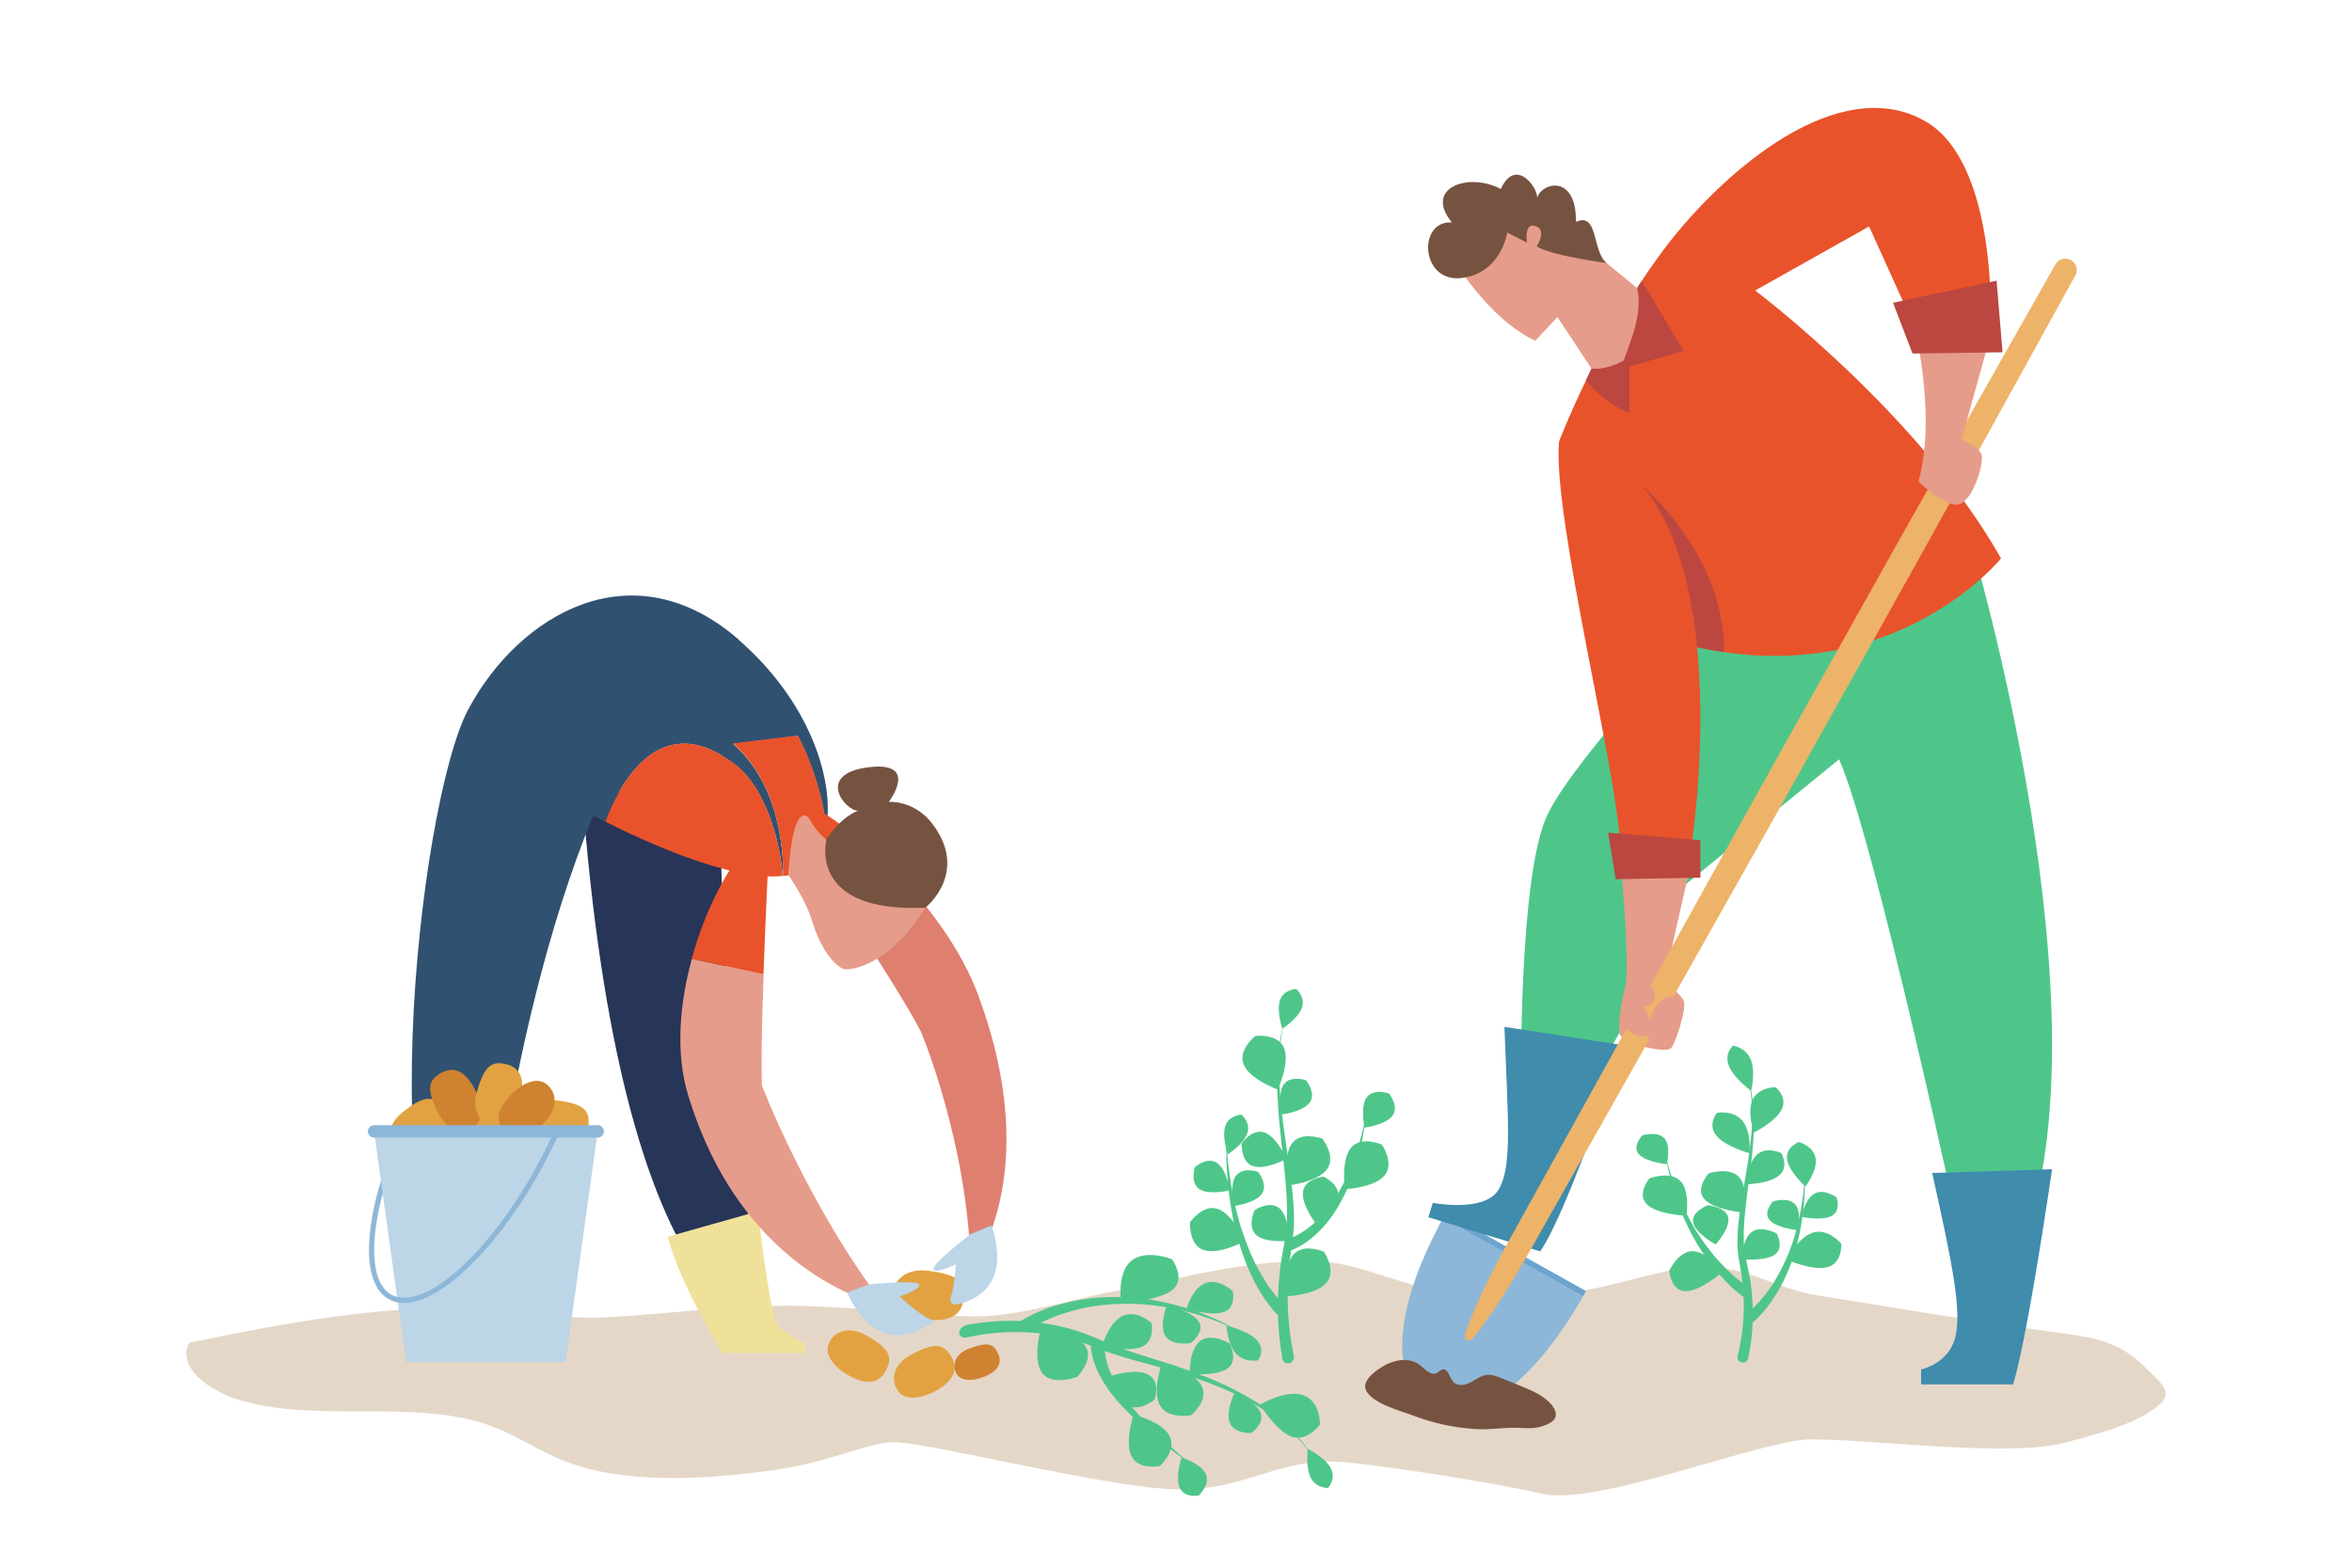 <?xml version="1.0" encoding="UTF-8"?><svg id="Livello_1" xmlns="http://www.w3.org/2000/svg" viewBox="0 0 170.08 113.39"><defs><style>.cls-1{fill:#f0e19a;}.cls-2{fill:#edb369;}.cls-3{fill:#e8532b;}.cls-4{fill:#e69c8a;}.cls-5{fill:#e5d7c8;}.cls-6{fill:#8db7d8;}.cls-7{fill:#bb4740;}.cls-8{fill:#cf8331;}.cls-9{fill:#bcd5e7;}.cls-10{fill:#df7f70;}.cls-11{fill:#e2a242;}.cls-12{fill:#3f8cad;}.cls-13{fill:#6da4ce;}.cls-14{fill:#315171;}.cls-15{fill:#273558;}.cls-16{fill:#4ec68a;}.cls-17{fill:#765341;}</style></defs><path class="cls-5" d="M131.07,104.11c-3.38-.12-15.5,4.88-19.57,3.93-4.07-.95-13.6-2.37-15.35-2.34-4.26,.07-6.26,2.1-11.12,2.02-4.79-.08-17.96-3.41-20.37-3.41-1.97,0-4.54,1.5-9.34,2.11-4.8,.61-10.17,.88-14.3-.67-2.16-.81-3.78-2.06-6.03-2.79-2.6-.84-5.72-.88-8.69-.88-2.97,0-6.07,.01-8.75-.75-2.67-.76-4.75-2.55-3.87-4.21,7.24-1.48,14.83-2.98,22.43-2.36,2.57,.21,5.13,.66,7.71,.52,4.83-.26,9.61-.97,14.46-.82,4.28,.13,7.23,.57,11.51,.74,3.68,.14,7.04-1.1,10.56-1.76,4.91-.92,10-2.44,15.14-2.2,3.06,.14,6.33,2.02,9.4,2.16,2.81,.13,5.63,.26,8.43,.08,2.78-.17,6.85-1.8,9.65-1.87,3.37-.07,5.34,1.6,8.6,2.11,5.31,.83,10.61,1.76,15.96,2.49,3.73,.51,5.44,.61,7.51,2.61,1.7,1.63,2.37,2.11,.19,3.44-1.48,.9-3.9,1.56-5.83,2.07-4.2,1.1-13.76-.22-18.31-.22Z"/><g><path class="cls-16" d="M142.53,39.2s10.19,34.15,3.69,50.85h-4.34s-6.29-29.28-8.89-35.13l-11.71,9.54s-3.69,12.15-7.59,14.53l-3.69-.22s-.22-15.62,1.95-19.95c2.17-4.34,11.71-14.31,11.71-14.31l18.87-5.3Z"/><path class="cls-3" d="M112.74,31.93s3.81-9.98,9.54-16.27c5.73-6.29,12.34-9.73,17.11-6.79,4.77,2.94,4.55,13.3,4.55,13.3l-5.53,1.39-3.25-7.18-8.24,4.63s11.93,8.97,17.78,19.38c0,0-8.24,10.19-23.42,6.07l1-2.39-9.54-12.15Z"/><path class="cls-7" d="M124.67,47.16c.04-7.1-5.91-12.01-5.91-12.01l-.44,3.9,3.95,5.02-1,2.39c1.18,.32,2.3,.54,3.4,.7Z"/><g><path class="cls-6" d="M114.69,93.39c-4.1,7.33-8.45,9.79-11.25,8.22s-2.98-6.56,1.12-13.89l10.13,5.66Z"/><rect class="cls-13" x="103.72" y="90.53" width="11.61" height=".4" transform="translate(58.22 -41.92) rotate(29.22)"/></g><path class="cls-12" d="M139.71,84.84l8.68-.27s-1.74,12.09-2.82,15.56h-6.65v-1.08s1.95-.4,2.46-2.28c.51-1.9-.21-5.45-1.66-11.93Z"/><path class="cls-12" d="M108.79,74.27l8.58,1.33s-3.94,11.91-5.99,14.91l-8.09-2.47,.32-1.04s3.71,.72,4.74-.93c1.04-1.67,.68-5.17,.44-11.8Z"/><path class="cls-3" d="M112.74,31.93c-.51,5.45,4.42,24.72,4.42,29.5h5.12s4.47-27.98-9.54-29.5Z"/><path class="cls-4" d="M117.23,62.72s.65,7.3,.29,8.68c-.36,1.37-.47,2.55-.42,3.3,.06,.75,3.38,1.54,3.74,1.11,.36-.43,1.08-2.75,.94-3.33-.14-.58-1.45-1.45-1.45-1.45l1.88-8.31h-4.99Z"/><polygon class="cls-7" points="116.29 60.23 116.83 63.59 122.96 63.48 122.96 60.77 116.29 60.23"/><path class="cls-2" d="M150.07,19.93l-10.68,19.35-10.77,19.3-10.85,19.25-5.43,9.62c-1.83,3.2-3.51,6.48-5.87,9.38-.11,.13-.31,.15-.44,.05-.11-.09-.14-.23-.1-.35,1.23-3.53,3.15-6.68,4.91-9.91l5.36-9.66,10.73-19.32,10.8-19.28,10.9-19.23c.23-.4,.73-.54,1.13-.31,.39,.22,.53,.72,.32,1.12Z"/><path class="cls-4" d="M138.63,24.55s1.33,5.93,.1,10.26c0,0,1.93,1.95,2.94,1.66,1.01-.29,1.77-2.87,1.63-3.52-.14-.65-1.45-1.16-1.45-1.16l1.93-6.97-5.14-.29Z"/><polygon class="cls-7" points="136.89 21.9 138.3 25.57 144.81 25.48 144.38 20.3 136.89 21.9"/><path class="cls-4" d="M117.1,73.89s1.14,1.44,1.95,.98c0,0,.49,.79,1.55,.89,0,0,1.06-1.35,1.14-3.4,0,0-1.63-1.15-2.44,1.39l-.41-.92s.84-.05,.76-1.06c-.08-1-1.83-.19-1.83-.19l-.73,2.3Z"/><path class="cls-7" d="M114.69,27.51s1.21,1.6,3.14,2.36v-3.36l3.91-1.12-3.01-5.09s-2.5,3.78-4.04,7.2Z"/><path class="cls-4" d="M117.4,26.09c.43-1.22,1.43-3.39,.99-5.25,0,0-8.6-7.14-9.43-7.03-.83,.11-4.31,3.62-4.15,4.27,.16,.65,2.81,4.96,6.21,6.57l1.6-1.72,2.47,3.73s.93,.17,2.31-.57Z"/><path class="cls-17" d="M108.99,16.82s-.41,2.95-3.32,3.29c-2.96,.34-3.17-4.19-.68-4.02-2.06-2.52,1.21-3.66,3.54-2.42,1.04-2.29,2.63-.19,2.63,.62,.36-1.13,2.85-1.69,2.8,1.76,1.63-.75,1.16,2.1,2.21,2.97,0,0-3.99-.52-5.05-1.2,0,0,.86-1.3-.2-1.5-.71-.13-.5,1.23-.5,1.23l-1.44-.74Z"/></g><g><path class="cls-16" d="M92.73,98.24c-.38-2.11-.41-4.21-.18-6.3,.1-1.05,.38-2.08,.47-3.05,.09-1,.05-2.03-.03-3.05-.16-2.05-.48-4.1-.59-6.17-.07-1.03-.06-2.07,0-3.11,.08-1.03,.27-2.06,.56-3.05-.54,2-.54,4.09-.35,6.14,.18,2.05,.57,4.08,.8,6.14,.12,1.03,.21,2.07,.14,3.13-.07,1.08-.31,2.07-.37,3.08-.16,2.02-.04,4.09,.38,6.04v.03c.06,.23-.09,.47-.33,.52-.23,.05-.47-.1-.52-.33,0,0,0-.01,0-.01Z"/><path class="cls-16" d="M92.51,95.23c-.47-.45-.8-.9-1.13-1.39-.33-.48-.6-.99-.85-1.51-.5-1.04-.86-2.12-1.14-3.22-.3-1.1-.45-2.22-.58-3.34-.05-.56-.08-1.12-.12-1.69l-.02-1.69,.13,1.68c.08,.56,.14,1.11,.23,1.66,.2,1.1,.42,2.2,.78,3.25,.34,1.06,.76,2.08,1.3,3.04,.28,.47,.56,.94,.89,1.37,.32,.43,.7,.86,1.06,1.16l-.55,.67Z"/><path class="cls-16" d="M93.06,89.63c.35-.09,.79-.3,1.15-.54,.38-.24,.73-.53,1.06-.85,.66-.64,1.21-1.41,1.66-2.23,.47-.81,.82-1.7,1.14-2.59l.4-1.37,.32-1.4-.21,1.42c-.09,.47-.2,.94-.3,1.41-.26,.93-.54,1.86-.96,2.73-.41,.88-.92,1.73-1.58,2.48-.34,.37-.69,.72-1.1,1.02-.42,.31-.82,.57-1.39,.76l-.2-.84Z"/><path class="cls-16" d="M87.04,90.42c-1.09-.38-.99-2.01-.99-2.01,0,0,.92-1.35,2.02-.97s1.94,2.33,1.94,2.33c0,0-1.88,1.02-2.97,.64Z"/><path class="cls-16" d="M97.7,83.01c.74-.89,2.23-.22,2.23-.22,0,0,.93,1.34,.19,2.23-.74,.89-2.87,.99-2.87,.99,0,0-.29-2.12,.45-3Z"/><path class="cls-16" d="M93.51,90.76c.74-.89,2.23-.22,2.23-.22,0,0,.93,1.34,.19,2.23-.74,.89-2.87,.99-2.87,.99,0,0-.29-2.12,.45-3Z"/><path class="cls-16" d="M90.84,89.32c-.69-.61-.11-1.8-.11-1.8,0,0,1.11-.73,1.8-.12s.71,2.34,.71,2.34c0,0-1.71,.2-2.41-.42Z"/><path class="cls-16" d="M90.6,84.34c-.89-.31-.81-1.64-.81-1.64,0,0,.75-1.1,1.65-.79,.89,.31,1.59,1.91,1.59,1.91,0,0-1.53,.83-2.43,.52Z"/><path class="cls-16" d="M94.22,86.17c.16-.93,1.49-1.07,1.49-1.07,0,0,1.21,.56,1.05,1.5-.16,.93-1.62,1.88-1.62,1.88,0,0-1.07-1.38-.91-2.31Z"/><path class="cls-16" d="M89.94,77c-.45-1.07,.84-2.07,.84-2.07,0,0,1.62-.21,2.07,.86,.45,1.07-.45,3.01-.45,3.01,0,0-2.01-.72-2.46-1.79Z"/><path class="cls-16" d="M93.42,82.71c.68-.93,2.21-.35,2.21-.35,0,0,1.01,1.28,.33,2.21-.68,.93-2.8,1.17-2.8,1.17,0,0-.42-2.09,.26-3.03Z"/><path class="cls-16" d="M86.74,86.01c-.7-.46-.34-1.59-.34-1.59,0,0,.89-.78,1.59-.32,.7,.46,.95,1.99,.95,1.99,0,0-1.5,.38-2.2-.08Z"/><path class="cls-16" d="M89.38,85.04c.49-.68,1.6-.28,1.6-.28,0,0,.75,.92,.26,1.6-.49,.68-2.03,.87-2.03,.87,0,0-.32-1.52,.16-2.2Z"/><path class="cls-16" d="M92.85,78.42c.49-.68,1.6-.28,1.6-.28,0,0,.75,.92,.26,1.6-.49,.68-2.03,.87-2.03,.87,0,0-.32-1.52,.16-2.2Z"/><path class="cls-16" d="M98.84,79.37c.49-.68,1.6-.28,1.6-.28,0,0,.75,.92,.26,1.6-.49,.68-2.03,.87-2.03,.87,0,0-.32-1.52,.16-2.2Z"/><path class="cls-16" d="M88.61,81.43c.28-.79,1.17-.81,1.17-.81,0,0,.69,.57,.41,1.37-.28,.79-1.41,1.5-1.41,1.5,0,0-.44-1.27-.17-2.06Z"/><path class="cls-16" d="M92.56,72.34c.28-.79,1.17-.81,1.17-.81,0,0,.69,.57,.41,1.37-.28,.79-1.41,1.5-1.41,1.5,0,0-.44-1.27-.17-2.06Z"/></g><g><path class="cls-16" d="M125.66,98.04c.41-1.61,.53-3.36,.37-5.05-.06-.85-.3-1.67-.37-2.59-.06-.9,.02-1.78,.14-2.65,.23-1.74,.61-3.44,.79-5.16,.11-.86,.13-1.73,.1-2.6-.04-.87-.2-1.72-.46-2.56,.29,.82,.48,1.68,.55,2.55,.06,.87,.07,1.75,0,2.62-.12,1.75-.44,3.47-.6,5.19-.08,.86-.13,1.72-.04,2.56,.09,.81,.37,1.68,.47,2.56,.23,1.77,.19,3.55-.19,5.33-.05,.21-.26,.35-.47,.3-.21-.05-.35-.26-.3-.47,0,0,0,0,0-.01v-.03Z"/><path class="cls-16" d="M126.19,95.08c.7-.5,1.35-1.25,1.87-2.01,.53-.78,.96-1.64,1.32-2.52,.35-.89,.6-1.82,.79-2.77,.1-.47,.15-.95,.23-1.43l.13-1.45-.03,1.46c-.05,.48-.06,.97-.13,1.45-.13,.97-.32,1.93-.61,2.87-.3,.94-.68,1.85-1.19,2.71-.52,.86-1.09,1.66-1.93,2.35l-.45-.66Z"/><path class="cls-16" d="M126.21,93.9c-.9-.63-1.59-1.36-2.25-2.16-.65-.8-1.2-1.66-1.68-2.56-.46-.91-.87-1.84-1.16-2.81-.17-.47-.27-.97-.41-1.46-.11-.49-.2-.99-.3-1.48,.13,.49,.25,.97,.39,1.45,.17,.47,.3,.96,.5,1.42,.36,.94,.82,1.82,1.32,2.68,.53,.84,1.12,1.64,1.79,2.36,.66,.71,1.42,1.39,2.21,1.87l-.41,.68Z"/><path class="cls-16" d="M132.16,91.65c1.09-.32,.99-1.69,.99-1.69,0,0-.92-1.13-2.02-.82-1.09,.32-1.94,1.96-1.94,1.96,0,0,1.88,.86,2.97,.54Z"/><path class="cls-16" d="M121.5,85.41c-.74-.75-2.23-.18-2.23-.18,0,0-.93,1.13-.19,1.87,.74,.75,2.87,.83,2.87,.83,0,0,.29-1.78-.45-2.53Z"/><path class="cls-16" d="M122.45,90.49c-1.05-.04-1.74,1.4-1.74,1.4,0,0,.09,1.46,1.15,1.5,1.05,.04,2.66-1.36,2.66-1.36,0,0-1.01-1.49-2.06-1.53Z"/><path class="cls-16" d="M128.36,90.73c.69-.52,.11-1.52,.11-1.52,0,0-1.11-.61-1.8-.1s-.71,1.97-.71,1.97c0,0,1.71,.16,2.41-.35Z"/><path class="cls-16" d="M128.69,84.99c.69-.63,.12-1.6,.12-1.6,0,0-1.09-.5-1.77,.13-.69,.63-.72,2.14-.72,2.14,0,0,1.69-.05,2.37-.68Z"/><path class="cls-16" d="M124.98,88.07c-.16-.78-1.49-.9-1.49-.9,0,0-1.21,.47-1.05,1.26,.16,.78,1.62,1.58,1.62,1.58,0,0,1.07-1.16,.91-1.94Z"/><path class="cls-16" d="M128.85,80.22c.43-.9-.46-1.59-.46-1.59,0,0-1.22,0-1.65,.9-.43,.9,.09,2.38,.09,2.38,0,0,1.59-.78,2.02-1.69Z"/><path class="cls-16" d="M125.78,85.16c-.68-.79-2.21-.3-2.21-.3,0,0-1.01,1.08-.33,1.86,.68,.79,2.8,.98,2.8,.98,0,0,.42-1.76-.26-2.55Z"/><path class="cls-16" d="M132.46,87.94c.7-.39,.34-1.34,.34-1.34,0,0-.89-.66-1.59-.27-.7,.39-.95,1.68-.95,1.68,0,0,1.5,.32,2.2-.07Z"/><path class="cls-16" d="M129.82,87.12c-.49-.58-1.6-.23-1.6-.23,0,0-.75,.77-.26,1.35s2.03,.73,2.03,.73c0,0,.32-1.28-.16-1.85Z"/><path class="cls-16" d="M126,81.07c-.65-.81-1.84-.58-1.84-.58,0,0-.71,.83-.05,1.64,.65,.81,2.41,1.28,2.41,1.28,0,0,.14-1.54-.51-2.34Z"/><path class="cls-16" d="M120.36,82.35c-.49-.58-1.6-.23-1.6-.23,0,0-.75,.77-.26,1.35s2.03,.73,2.03,.73c0,0,.32-1.28-.16-1.85Z"/><path class="cls-16" d="M131.29,83.78c-.13-.89-1.21-1.18-1.21-1.18,0,0-.98,.37-.85,1.26,.13,.89,1.33,1.96,1.33,1.96,0,0,.87-1.15,.74-2.03Z"/><path class="cls-16" d="M126.61,76.65c-.36-.91-1.29-1.02-1.29-1.02,0,0-.66,.56-.3,1.46,.36,.91,1.61,1.81,1.61,1.81,0,0,.34-1.35-.02-2.25Z"/></g><g><path class="cls-16" d="M69.92,95.83c2.7-.51,5.26-.34,7.57,.31,1.17,.32,2.2,.86,3.23,1.25,1.05,.4,2.16,.72,3.26,1.07,2.19,.69,4.37,1.47,6.32,2.62,1.96,1.13,3.69,2.65,4.79,4.54-1.16-1.85-2.93-3.3-4.9-4.35-1.97-1.07-4.15-1.77-6.37-2.39-1.11-.31-2.25-.6-3.37-.97-1.14-.38-2.14-.86-3.28-1.12-2.24-.55-4.77-.61-7.23-.06-.01,0-.02,0-.03,0-.3,.07-.54-.08-.55-.32,0-.25,.23-.51,.54-.57,0,0,.01,0,.02,0Z"/><path class="cls-16" d="M73.65,95.64c1.35-.86,2.75-1.29,4.2-1.58,1.44-.27,2.9-.31,4.3-.18,1.42,.11,2.77,.45,4.08,.87,.65,.22,1.27,.49,1.89,.75,.6,.3,1.19,.61,1.78,.93-.6-.29-1.21-.57-1.83-.84-.64-.23-1.27-.46-1.93-.64-1.32-.35-2.67-.6-4.05-.64-1.38-.05-2.77,.06-4.12,.39-1.32,.32-2.69,.85-3.69,1.57-.21-.21-.41-.42-.62-.62Z"/><path class="cls-16" d="M79.91,97.21c-.09,.79,.2,1.73,.6,2.54,.41,.83,.97,1.59,1.59,2.3,.6,.73,1.3,1.38,1.97,2.05,.36,.31,.71,.63,1.05,.95,.36,.3,.71,.61,1.05,.92-.36-.29-.74-.57-1.12-.84-.37-.3-.74-.59-1.12-.87-.73-.61-1.49-1.22-2.17-1.92-.7-.68-1.37-1.43-1.9-2.27-.26-.43-.5-.87-.67-1.34-.18-.48-.31-.95-.3-1.55,.34,0,.68,.02,1.02,.03Z"/><path class="cls-16" d="M81.78,91.22c1.04-.92,2.98-.15,2.97-.14,.01,0,1.05,1.42,0,2.24-1.03,.79-3.67,.9-3.68,.92,0,0-.32-2.12,.7-3.02Z"/><path class="cls-16" d="M84.6,103.92c.47,1.05-.73,2.11-.72,2.11,0-.01-1.49,.33-2.03-.66-.56-1,.11-3.04,.13-3.04,0-.02,2.15,.51,2.62,1.59Z"/><path class="cls-16" d="M78.47,97.35c.69,.94-.58,2.23-.56,2.24,0-.01-1.72,.65-2.48-.2-.78-.86-.24-3.04-.22-3.04,0-.03,2.57,.03,3.27,1Z"/><path class="cls-16" d="M81.21,95.17c1.03-.46,2.08,.54,2.07,.54,0,0,.25,1.3-.73,1.71-.96,.4-2.84-.09-2.85-.08,0,0,.48-1.72,1.51-2.18Z"/><path class="cls-16" d="M86.77,97c.82-.64,2.16,.17,2.15,.17,0,0,.66,1.25-.16,1.82-.81,.56-2.73,.38-2.73,.39,0,0-.06-1.75,.75-2.38Z"/><path class="cls-16" d="M83.08,99.45c.88,.51,.4,1.79,.41,1.78,0,0-1.05,.89-1.9,.43-.85-.46-1.28-2.14-1.28-2.14,0-.01,1.88-.6,2.77-.08Z"/><path class="cls-16" d="M94.25,100.92c1.25,.44,1.2,2.12,1.2,2.11,0,0-.92,1.28-2.05,.88-1.12-.4-2.27-2.31-2.29-2.31-.02,0,1.88-1.14,3.14-.69Z"/><path class="cls-16" d="M86.9,100.26c.53,1.06-.78,2.1-.77,2.1,0-.01-1.64,.31-2.23-.68-.61-1,.1-3.04,.11-3.04,0-.02,2.35,.53,2.89,1.61Z"/><path class="cls-16" d="M87.15,92.81c.95-.38,2,.56,1.99,.57,0,0,.29,1.18-.63,1.51-.91,.32-2.71-.2-2.72-.19,0,0,.41-1.51,1.36-1.89Z"/><path class="cls-16" d="M86.7,95.6c.45,.76-.59,1.53-.58,1.54,0,0-1.34,.24-1.83-.48-.5-.73,.08-2.21,.08-2.21,0-.01,1.87,.37,2.33,1.15Z"/><path class="cls-16" d="M91.16,102.2c.3,.81-.7,1.44-.69,1.45,0,0-1.19,.06-1.53-.72-.35-.79,.32-2.18,.33-2.18,0-.01,1.59,.62,1.89,1.44Z"/><path class="cls-16" d="M87.2,106.63c.32,.77-.51,1.52-.5,1.53,0,0-1.03,.21-1.38-.53-.36-.74,.11-2.2,.12-2.2,0,0,1.44,.42,1.76,1.2Z"/><path class="cls-16" d="M90.91,96.95c.62,.71,.07,1.44,.07,1.44,0,0-.97,.2-1.59-.48-.62-.68-.7-2.02-.7-2.02,0,0,1.6,.34,2.22,1.07Z"/><path class="cls-16" d="M96.24,106.21c.39,.79-.21,1.41-.21,1.41,0,0-.85,.04-1.24-.73-.39-.77-.22-2.09-.22-2.09,0,0,1.28,.61,1.67,1.41Z"/></g><path class="cls-17" d="M100.35,98.65c.72-.36,1.65-.42,2.29,.06,.4,.3,.84,.83,1.28,.59,.13-.07,.23-.21,.38-.25,.42-.1,.51,.58,.8,.9,.3,.33,.84,.25,1.23,.04,.39-.2,.76-.51,1.2-.55,.35-.03,.69,.1,1.02,.23,.49,.2,.98,.4,1.48,.6,.82,.34,1.68,.7,2.22,1.4,.17,.22,.31,.51,.24,.79-.07,.26-.32,.42-.56,.54-.79,.38-1.41,.3-2.23,.27-.99-.03-1.97,.16-2.98,.09-1.52-.09-3.03-.41-4.46-.95-.97-.37-2.9-.85-3.45-1.79-.45-.78,.83-1.63,1.55-1.99Z"/><g><path class="cls-15" d="M52.09,58.31s0,22.37,3.51,37.77c0,0-10.7-.15-13.54-39.28l10.03,1.5Z"/><path class="cls-14" d="M53.43,46.27c-7.69-6.69-15.88-1.84-19.56,5.02s-7.36,41.01,.84,45.25c0,0,1.5-21.34,8.19-37.56,0,0,.33,.18,.88,.46,.76-2.08,3.62-8.39,9.15-4.3,2.37,1.58,3.52,5.76,3.66,8.23,.01,0,.03,0,.04,0,.03-2.06-.32-6.66-3.62-9.57l4.68-.57s1.6,2.85,2.07,6.62c.58-3.58-1.29-9.17-6.33-13.56Z"/><path class="cls-1" d="M48.29,89.45l6.52-1.84s.77,6.68,1.29,7.99c.28,.7,2.14,1.6,2.14,1.6v.66h-5.99s-3.06-4.86-3.96-8.4Z"/><path class="cls-1" d="M29.52,87.61h6.98s-1.1,6.74-.62,7.99c.36,.93,1.26,1.6,1.26,1.6l-.08,.66h-5.31s-2.22-4.98-2.23-10.24Z"/><path class="cls-3" d="M52.93,55.13c-5.53-4.09-8.39,2.22-9.15,4.3,2.38,1.21,9.05,4.36,12.81,3.92-.14-2.47-1.29-6.65-3.66-8.23Z"/><path class="cls-3" d="M53.01,53.78c3.3,2.91,3.64,7.52,3.62,9.57,.1-.01,.21-.01,.31-.03,1.55-.29,2.52-1.62,2.82-3.5-.46-3.77-2.07-6.62-2.07-6.62l-4.68,.57Z"/><path class="cls-4" d="M55.1,78.54c-.07-1.66,0-4.88,.12-8.07l-5.19-1.12c-.87,3.18-1.21,6.77-.27,9.86,4.07,13.38,14.21,15.23,14.21,15.23-5.52-7.18-8.86-15.89-8.86-15.89Z"/><path class="cls-3" d="M55.6,61.49c-.65-2.37-4,2.07-5.58,7.86l5.19,1.12c.16-4.51,.39-8.98,.39-8.98Z"/><path class="cls-3" d="M56.14,58.31s2.84,4.16,5.63,8.45l2.93-3.73c-4.58-4.63-9.54-7-8.56-4.72Z"/><path class="cls-10" d="M70.76,72.03c-1.27-3.41-3.61-6.53-6.06-9.01l-2.93,3.73c1.99,3.06,3.96,6.18,4.84,7.9,0,0,3.44,8.17,3.59,17.23,0,0,5.42-6.75,.55-19.86Z"/><path class="cls-4" d="M57,63.27s1.22,1.72,1.71,3.3c.8,2.59,1.92,3.41,2.33,3.52s3.51-.17,6.32-5.19c2.45-4.37-3.1-7.99-4.56-5.38-2.16,3.87-4.3-.35-4.3-.35,0,0-1.13-1.54-1.5,4.09Z"/><path class="cls-17" d="M59.76,60.73s-1.41,5.32,7.16,4.92c0,0,3.35-2.65,.3-6.32-1.33-1.48-2.95-1.33-2.95-1.33,0,0,2.29-2.99-1.51-2.5-3.8,.49-1.64,3.16-.7,3.14,0,0-1.15,.31-2.3,2.08Z"/><path class="cls-11" d="M69.69,93.68c0,.98-.48,1.98-2.56,1.77-1.41-.15-2.56-.79-2.56-1.77s.82-1.98,2.56-1.77c2.14,.27,2.56,.79,2.56,1.77Z"/><path class="cls-9" d="M62.83,92.9s3.48-.36,3.64,0c.17,.36-1.42,.86-1.42,.86,0,0,1.67,1.59,2.51,1.76,0,0-3.75,3.4-6.31-2.02l1.58-.6Z"/><path class="cls-9" d="M70.15,89.29s-2.77,2.12-2.65,2.5c.13,.38,1.62-.35,1.62-.35,0,0-.08,1.52-.38,2.46-.08,.26,.14,.51,.41,.45,1.3-.26,3.99-1.33,2.55-5.72l-1.56,.65Z"/></g><g><g><path class="cls-11" d="M42.57,81.17c0,.87-.43,1.78-2.29,1.58-1.26-.13-2.29-.71-2.29-1.58s.73-1.78,2.29-1.58c1.91,.24,2.29,.71,2.29,1.58Z"/><path class="cls-11" d="M39.2,80.77c0,.87-.43,1.78-2.29,1.58-1.26-.13-2.29-.71-2.29-1.58s.73-1.78,2.29-1.58c1.91,.24,2.29,.71,2.29,1.58Z"/><path class="cls-11" d="M31.87,79.9c.62,.61,.97,1.55-.48,2.74-.98,.81-2.11,1.14-2.74,.53-.62-.61-.75-1.77,.48-2.74,1.51-1.2,2.11-1.14,2.74-.53Z"/><path class="cls-11" d="M35.46,79.59c.62,.61,.97,1.55-.48,2.74-.98,.81-2.11,1.14-2.74,.53-.62-.61-.75-1.77,.48-2.74,1.51-1.2,2.11-1.14,2.74-.53Z"/><path class="cls-8" d="M31.72,77.71c.73-.49,1.72-.63,2.59,1.03,.59,1.12,.68,2.3-.04,2.79-.73,.49-1.88,.38-2.59-1.03-.86-1.72-.68-2.3,.04-2.79Z"/><path class="cls-11" d="M36.41,76.93c.86,.14,1.69,.7,1.21,2.51-.32,1.22-1.05,2.16-1.92,2.02-.86-.14-1.64-1-1.21-2.51,.53-1.85,1.05-2.16,1.92-2.02Z"/><path class="cls-8" d="M36.75,82.06c-.7-.52-1.17-1.41,.1-2.78,.86-.93,1.94-1.41,2.64-.89s.99,1.65-.1,2.78c-1.34,1.39-1.94,1.41-2.64,.89Z"/></g><path class="cls-6" d="M27.51,93.34c-.06,0-.12-.03-.15-.08-1.31-1.94-.69-6.45,1.56-11.5,.04-.09,.15-.14,.25-.09,.09,.04,.14,.15,.09,.25-2.17,4.86-2.81,9.33-1.59,11.14,.06,.09,.04,.2-.05,.26-.03,.02-.07,.03-.1,.03Z"/><polygon class="cls-9" points="40.9 98.52 29.37 98.52 27.05 81.83 43.22 81.83 40.9 98.52"/><path class="cls-6" d="M43.22,82.28H27.05c-.25,0-.45-.2-.45-.45s.2-.45,.45-.45h16.17c.25,0,.45,.2,.45,.45s-.2,.45-.45,.45Z"/><path class="cls-6" d="M29.22,94.24c-.79,0-1.43-.34-1.87-.99-.06-.09-.04-.2,.05-.26,.09-.06,.2-.04,.26,.05,.37,.55,.89,.82,1.56,.82,3.02,0,7.9-5.43,10.89-12.11,.04-.09,.15-.14,.25-.09,.09,.04,.14,.15,.09,.25-3.04,6.8-8.08,12.33-11.23,12.33Z"/></g><g><path class="cls-11" d="M64.16,98.93c-.33,.81-1.08,1.48-2.72,.59-1.11-.6-1.85-1.53-1.51-2.34,.33-.81,1.35-1.36,2.72-.59,1.68,.95,1.85,1.53,1.51,2.34Z"/><path class="cls-11" d="M68.68,97.95c.5,.71,.67,1.7-.96,2.62-1.1,.62-2.28,.75-2.79,.03-.5-.71-.43-1.87,.96-2.62,1.7-.91,2.28-.75,2.79-.03Z"/><path class="cls-8" d="M72.12,97.78c.3,.56,.32,1.29-.95,1.8-.86,.34-1.72,.32-2.02-.25-.3-.56-.13-1.4,.95-1.8,1.32-.49,1.72-.32,2.02,.25Z"/></g></svg>